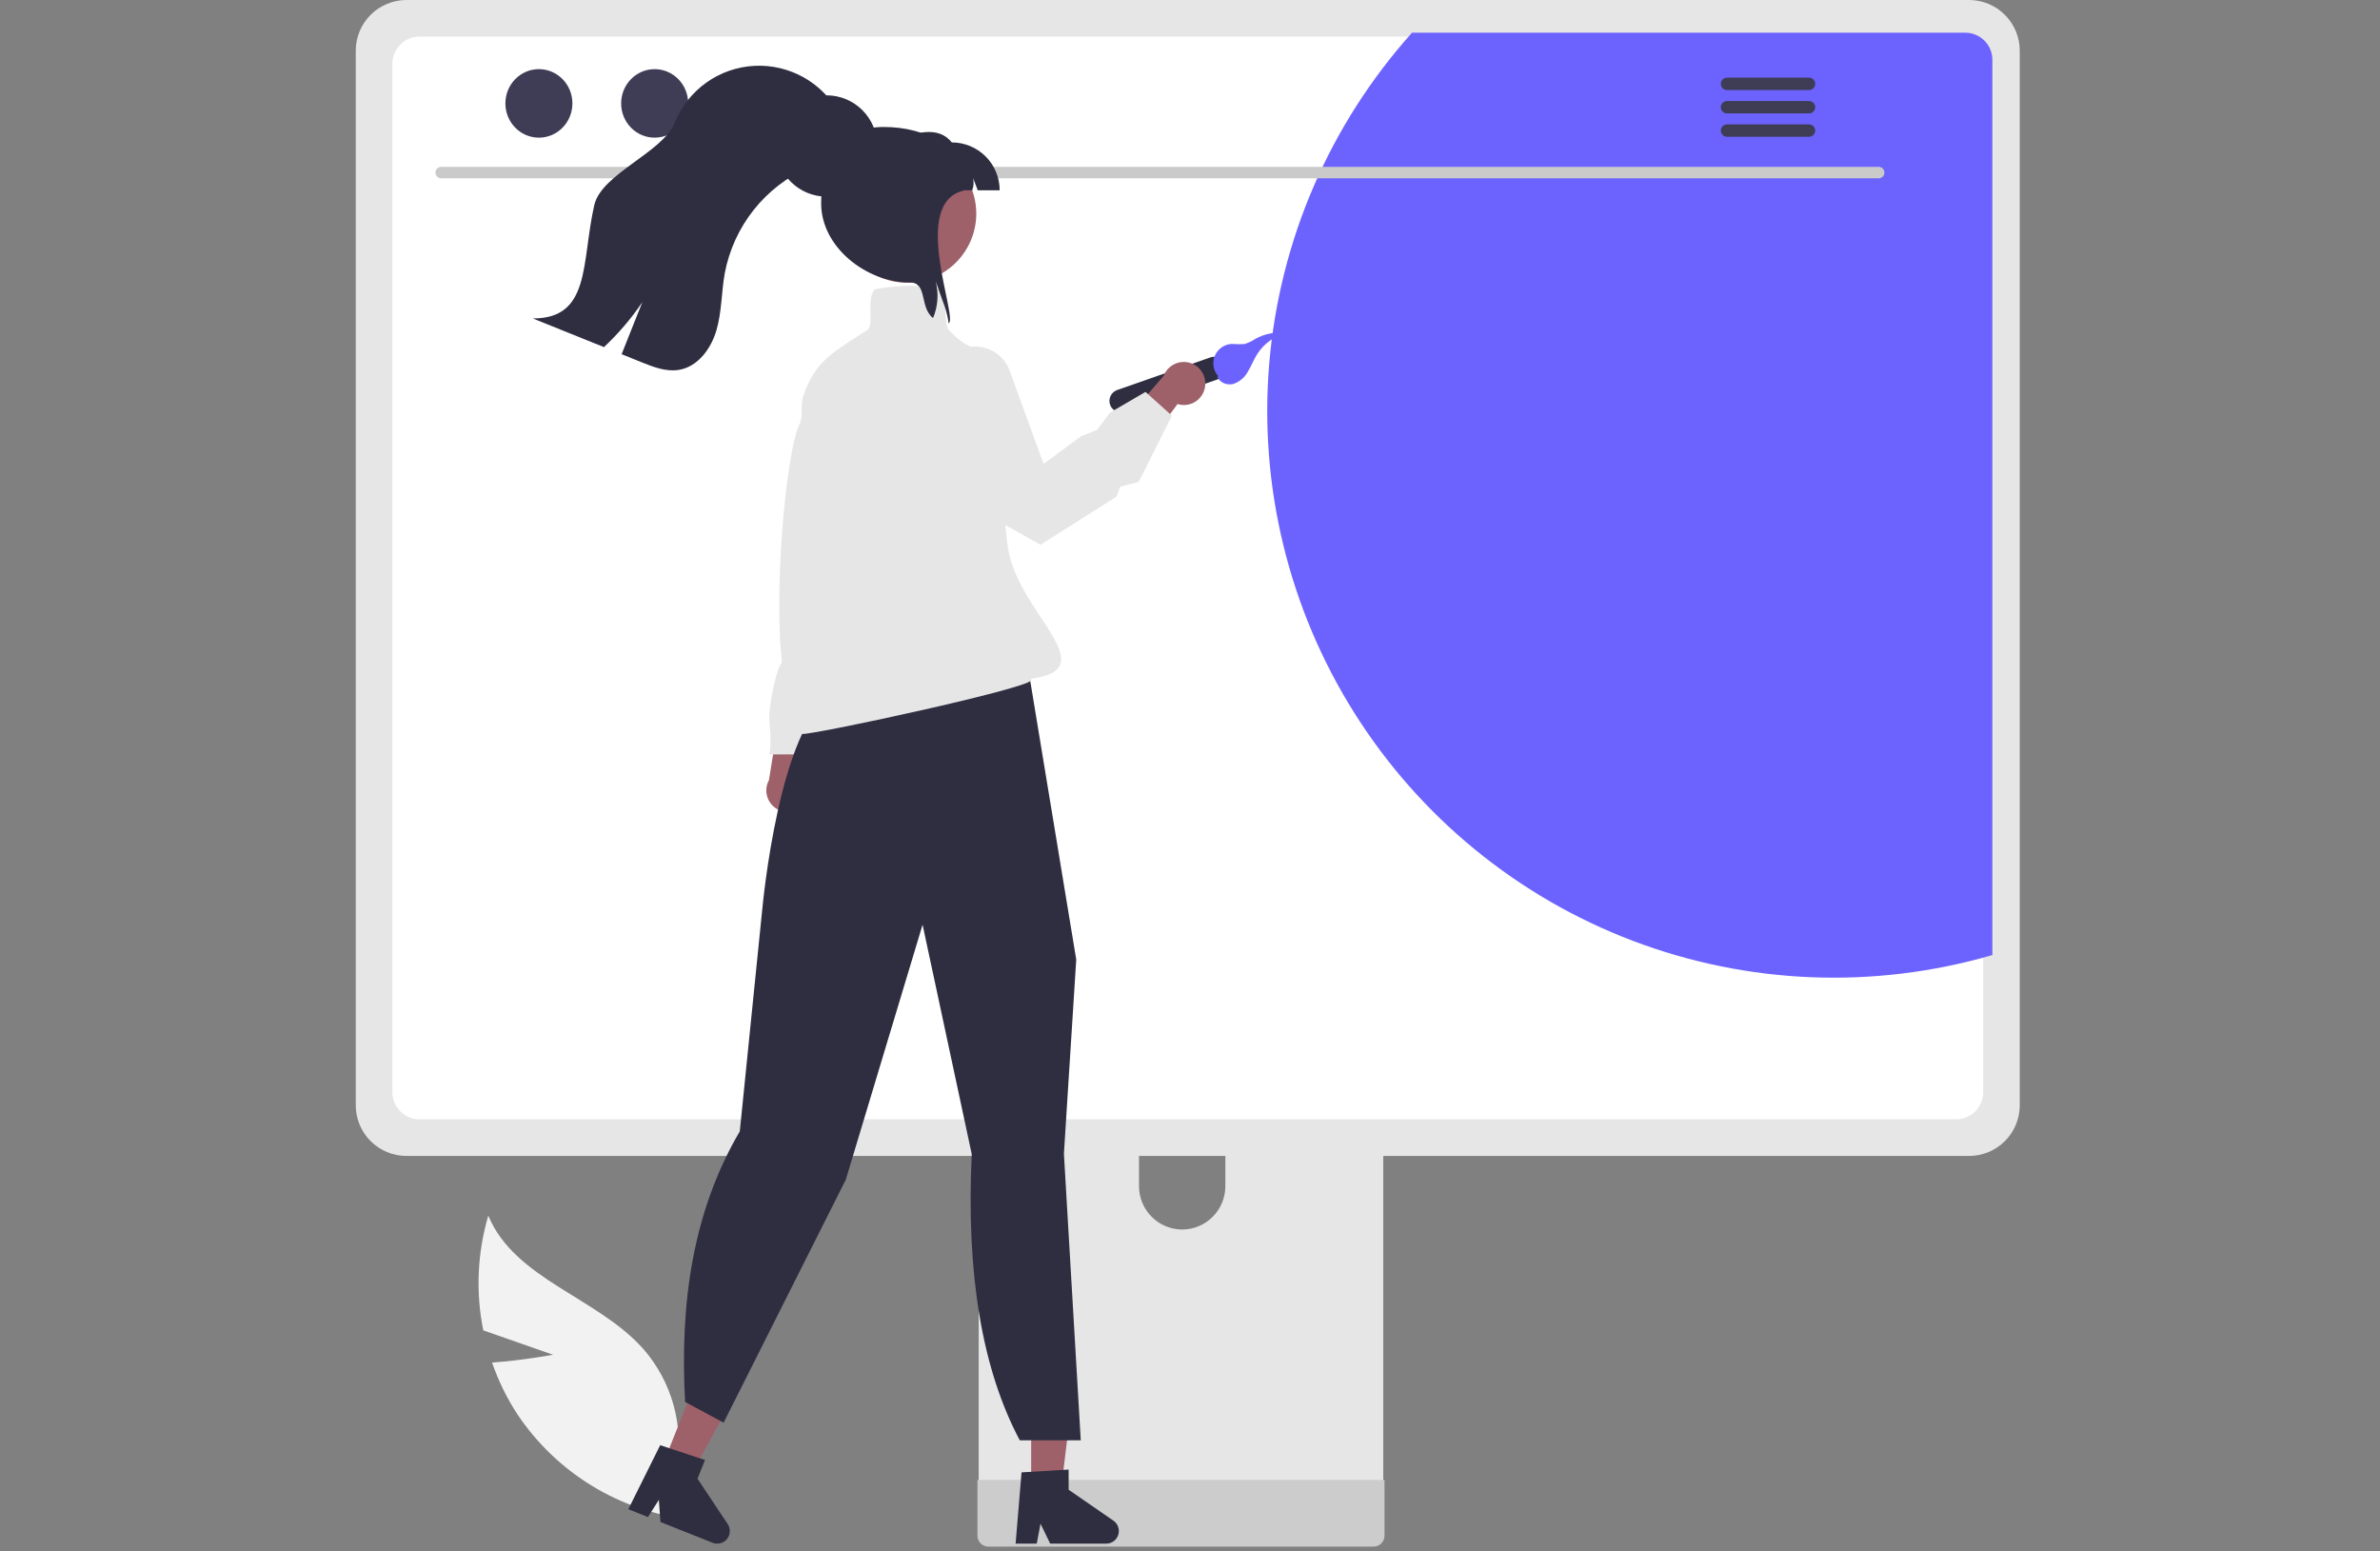 <svg width="752" height="490" viewBox="0 0 752 490" fill="none" xmlns="http://www.w3.org/2000/svg">
<rect x="0" y="0" width="752" height="490" fill="#808080" stroke="none"/>
<g clip-path="url(#clip0_1_34)">
<path d="M174.755 428.004L152.696 420.297C150.268 408.267 150.812 395.827 154.283 384.056C162.651 404.203 188.752 409.836 203.244 426.143C207.725 431.263 210.996 437.327 212.815 443.884C214.635 450.44 214.955 457.322 213.753 464.02L217.977 480.045C207.064 478.794 196.552 475.191 187.165 469.486C177.779 463.78 169.741 456.108 163.605 446.997C160.213 441.852 157.483 436.3 155.479 430.472C165.001 429.797 174.755 428.004 174.755 428.004Z" fill="#F2F2F2"/>
<path d="M430.896 284.768H315.386C313.752 284.77 312.186 285.422 311.032 286.579C309.878 287.736 309.231 289.303 309.232 290.937V473.409H437.066V290.937C437.066 290.127 436.907 289.325 436.597 288.576C436.287 287.827 435.833 287.147 435.26 286.574C434.687 286.001 434.006 285.547 433.258 285.237C432.509 284.927 431.706 284.767 430.896 284.768V284.768ZM373.53 388.446C369.917 388.429 366.458 386.987 363.903 384.432C361.349 381.878 359.907 378.419 359.89 374.806V353.76C359.89 350.142 361.327 346.673 363.885 344.115C366.443 341.557 369.912 340.12 373.53 340.12C377.147 340.12 380.616 341.557 383.174 344.115C385.732 346.673 387.169 350.142 387.169 353.76V374.806C387.153 378.419 385.71 381.878 383.156 384.432C380.602 386.987 377.142 388.429 373.53 388.446V388.446Z" fill="#E6E6E6"/>
<path d="M308.836 467.573V485.178C308.838 486.09 309.201 486.964 309.846 487.609C310.491 488.254 311.365 488.617 312.277 488.619H434.021C434.932 488.615 435.805 488.251 436.449 487.606C437.094 486.962 437.458 486.089 437.462 485.178V467.573H308.836Z" fill="#CCCCCC"/>
<path d="M622.17 0H128.41C124.168 0.007 120.101 1.695 117.102 4.695C114.102 7.694 112.414 11.761 112.407 16.003V349.194C112.411 353.437 114.098 357.505 117.099 360.506C120.099 363.506 124.167 365.193 128.41 365.197H622.17C626.413 365.193 630.481 363.506 633.482 360.506C636.482 357.505 638.169 353.437 638.173 349.194V16.003C638.166 11.761 636.478 7.694 633.478 4.695C630.479 1.695 626.412 0.007 622.17 0V0Z" fill="#E6E6E6"/>
<path d="M618.047 11.554H132.537C130.265 11.56 128.088 12.466 126.483 14.074C124.878 15.683 123.977 17.862 123.977 20.134V345.064C123.979 347.334 124.882 349.509 126.487 351.114C128.092 352.719 130.267 353.622 132.537 353.624H618.047C620.316 353.622 622.492 352.719 624.097 351.114C625.702 349.509 626.604 347.334 626.607 345.064V20.134C626.607 17.862 625.706 15.683 624.101 14.074C622.496 12.466 620.319 11.559 618.047 11.554V11.554Z" fill="white"/>
<path d="M629.526 18.905V301.725C592.17 312.614 552.282 311.036 515.903 297.228C479.524 283.42 448.634 258.136 427.91 225.202C407.186 192.269 397.756 153.48 401.048 114.708C404.341 75.936 420.176 39.293 446.156 10.325H620.966C623.238 10.331 625.416 11.237 627.02 12.846C628.625 14.454 629.526 16.633 629.526 18.905V18.905Z" fill="#6C63FF"/>
<path d="M593.643 56.327H139.35C138.877 56.317 138.428 56.122 138.097 55.785C137.766 55.447 137.581 54.993 137.581 54.52C137.581 54.048 137.766 53.594 138.097 53.257C138.428 52.919 138.877 52.724 139.35 52.714H593.643C594.115 52.724 594.565 52.919 594.896 53.257C595.226 53.594 595.411 54.048 595.411 54.52C595.411 54.993 595.226 55.447 594.896 55.785C594.565 56.122 594.115 56.317 593.643 56.327V56.327Z" fill="#CACACA"/>
<path d="M170.274 43.49C176.121 43.49 180.862 38.644 180.862 32.666C180.862 26.689 176.121 21.843 170.274 21.843C164.427 21.843 159.687 26.689 159.687 32.666C159.687 38.644 164.427 43.49 170.274 43.49Z" fill="#3F3D56"/>
<path d="M206.849 43.49C212.696 43.49 217.437 38.644 217.437 32.666C217.437 26.689 212.696 21.843 206.849 21.843C201.002 21.843 196.262 26.689 196.262 32.666C196.262 38.644 201.002 43.49 206.849 43.49Z" fill="#3F3D56"/>
<path d="M243.424 43.49C249.271 43.49 254.012 38.644 254.012 32.666C254.012 26.689 249.271 21.843 243.424 21.843C237.577 21.843 232.837 26.689 232.837 32.666C232.837 38.644 237.577 43.49 243.424 43.49Z" fill="#3F3D56"/>
<path d="M571.622 24.526H545.641C545.126 24.536 544.635 24.748 544.275 25.116C543.914 25.483 543.712 25.978 543.712 26.493C543.712 27.008 543.914 27.503 544.275 27.87C544.635 28.238 545.126 28.45 545.641 28.46H571.622C572.136 28.45 572.627 28.238 572.987 27.87C573.348 27.503 573.55 27.008 573.55 26.493C573.55 25.978 573.348 25.483 572.987 25.116C572.627 24.748 572.136 24.536 571.622 24.526V24.526Z" fill="#3F3D56"/>
<path d="M571.622 31.91H545.641C545.126 31.92 544.635 32.132 544.275 32.5C543.914 32.868 543.712 33.362 543.712 33.877C543.712 34.392 543.914 34.887 544.275 35.255C544.635 35.623 545.126 35.834 545.641 35.844H571.622C572.136 35.834 572.627 35.623 572.987 35.255C573.348 34.887 573.55 34.392 573.55 33.877C573.55 33.362 573.348 32.868 572.987 32.5C572.627 32.132 572.136 31.92 571.622 31.91V31.91Z" fill="#3F3D56"/>
<path d="M571.622 39.285H545.641C545.126 39.295 544.635 39.507 544.275 39.875C543.914 40.242 543.712 40.737 543.712 41.252C543.712 41.767 543.914 42.261 544.275 42.629C544.635 42.997 545.126 43.209 545.641 43.219H571.622C572.136 43.209 572.627 42.997 572.987 42.629C573.348 42.261 573.55 41.767 573.55 41.252C573.55 40.737 573.348 40.242 572.987 39.875C572.627 39.507 572.136 39.295 571.622 39.285V39.285Z" fill="#3F3D56"/>
<path d="M253.959 254.283C254.628 253.555 255.129 252.69 255.427 251.748C255.725 250.806 255.813 249.809 255.685 248.83C255.556 247.85 255.214 246.91 254.683 246.076C254.152 245.243 253.445 244.536 252.611 244.005L258.151 220.631L246.426 224.914L242.963 246.455C242.164 247.915 241.929 249.616 242.302 251.238C242.674 252.86 243.629 254.288 244.984 255.253C246.34 256.218 248.002 256.652 249.656 256.473C251.31 256.295 252.842 255.515 253.959 254.283H253.959Z" fill="#9E616A"/>
<path d="M282.156 156.33L277.45 168.43C277.45 168.43 279.467 180.531 276.106 183.22C272.745 185.909 274.089 185.909 274.089 187.925C273.973 189.372 273.554 190.778 272.859 192.052C272.165 193.326 271.209 194.439 270.056 195.32C267.367 197.337 255.266 238.343 255.266 238.343H243.166C243.557 235.218 243.557 232.057 243.166 228.932C242.494 224.226 245.183 212.126 246.527 210.109C247.872 208.093 246.527 205.404 246.527 201.37C246.527 197.337 249.216 195.32 249.216 188.598C249.216 181.875 257.283 129.44 256.611 123.39C255.939 117.34 263.333 111.962 263.333 111.962H270.056L282.156 156.33Z" fill="#E6E6E6"/>
<path d="M325.812 471.541H335.127L339.56 435.611H325.812V471.541Z" fill="#9E616A"/>
<path d="M322.772 465.161L337.654 464.272V470.649L351.803 480.42C352.501 480.903 353.028 481.596 353.305 482.399C353.582 483.202 353.595 484.072 353.342 484.883C353.089 485.694 352.584 486.402 351.9 486.906C351.216 487.409 350.389 487.68 349.539 487.68H331.822L328.768 481.373L327.576 487.68H320.896L322.772 465.161Z" fill="#2F2E41"/>
<path d="M209.063 463.627L217.718 467.072L235.125 435.33L222.352 430.245L209.063 463.627Z" fill="#9E616A"/>
<path d="M208.598 456.575L222.754 461.254L220.395 467.178L229.927 481.489C230.398 482.196 230.63 483.035 230.591 483.883C230.551 484.732 230.241 485.545 229.707 486.205C229.172 486.865 228.44 487.336 227.619 487.551C226.797 487.765 225.928 487.712 225.139 487.398L208.678 480.845L208.173 473.856L204.733 479.274L198.526 476.804L208.598 456.575Z" fill="#2F2E41"/>
<path d="M307.036 364.628L291.503 292.14L267.247 372.68L228.84 449.053L228.636 449.459L216.47 442.908C214.753 411.897 218.831 382.838 233.746 357.427L240.809 287.681C241.025 285.298 246.293 229.35 262.975 219.428L267.86 208.288L316.45 196.288L316.627 196.487C321.299 201.739 324.386 208.208 325.528 215.144L340.047 303.101L340.055 303.15L336.162 364.51L341.487 455.035H322.219C310.299 432.607 305.238 402.471 307.036 364.628Z" fill="#2F2E41"/>
<path d="M352.98 123.219L382.437 112.914C383.35 112.598 384.351 112.657 385.221 113.078C386.091 113.499 386.758 114.247 387.077 115.159C387.397 116.072 387.341 117.073 386.923 117.944C386.506 118.816 385.759 119.486 384.848 119.808L355.392 130.113C354.479 130.429 353.478 130.37 352.608 129.949C351.738 129.529 351.07 128.78 350.751 127.868C350.432 126.956 350.488 125.955 350.905 125.083C351.323 124.212 352.069 123.542 352.98 123.219V123.219Z" fill="#2F2E41"/>
<path d="M384.63 118.87C385.207 120.865 387.693 121.834 389.7 121.302C391.686 120.622 393.337 119.209 394.317 117.352C395.396 115.578 396.136 113.613 397.246 111.858C399.375 108.523 402.706 106.135 406.548 105.188C403.125 104.737 399.647 105.396 396.625 107.068C395.562 107.797 394.388 108.351 393.149 108.706C391.826 108.776 390.501 108.759 389.181 108.654C388.015 108.714 386.891 109.105 385.94 109.782C384.989 110.46 384.252 111.395 383.815 112.477C383.378 113.56 383.259 114.745 383.474 115.892C383.688 117.04 384.225 118.102 385.023 118.954" fill="#6C63FF"/>
<path d="M380.778 122.043C380.654 123.023 380.317 123.965 379.79 124.801C379.263 125.637 378.559 126.347 377.728 126.881C376.897 127.416 375.958 127.762 374.979 127.894C374 128.027 373.003 127.943 372.06 127.649L357.786 146.971L353.487 135.251L367.701 118.699C368.3 117.147 369.448 115.869 370.927 115.106C372.405 114.344 374.113 114.15 375.725 114.562C377.337 114.975 378.741 115.964 379.673 117.342C380.604 118.721 380.998 120.394 380.778 122.043V122.043Z" fill="#9E616A"/>
<path d="M253.538 231.888C252.23 231.888 251.486 231.631 251.199 231.081C250.776 230.274 251.509 229.219 252.358 227.996C252.949 227.145 254.678 225.451 253.828 225.348C240.938 223.774 247.126 144.304 252.712 133.799C253.847 131.665 252.646 128.39 253.924 124.768C257.415 114.876 262.181 111.836 271.675 105.781C272.446 105.289 273.248 104.775 274.082 104.24C275.162 103.546 275.101 101.247 275.038 98.812C274.967 96.105 274.894 93.306 276.22 91.557L276.306 91.443L276.445 91.41C279.652 90.669 290.439 89.293 296.827 91.421L296.915 91.451L296.981 91.516C298.498 93.033 298.636 95.973 298.77 98.815C298.88 101.148 298.983 103.351 299.842 104.309C306.405 111.624 313.848 111.482 313.924 111.48L314.293 111.469L314.329 111.836C318.931 120.594 315.328 153.121 318.526 173.325C321.776 193.852 349.526 211.325 325.764 214.428C325.815 214.507 325.844 214.598 325.847 214.692C325.85 214.786 325.827 214.879 325.78 214.961C324.345 217.644 258.47 231.888 253.538 231.888Z" fill="#E6E6E6"/>
<path d="M328.758 172.108L315.926 164.89C293.551 149.381 288.039 137.065 287.35 129.46C286.615 121.346 290.938 116.908 291.123 116.724L291.222 116.65L302.789 110.74C304.259 109.99 305.871 109.56 307.519 109.48C309.167 109.399 310.813 109.67 312.348 110.274C313.883 110.878 315.273 111.802 316.424 112.984C317.575 114.165 318.462 115.578 319.026 117.129L329.725 146.554L341.587 137.805L346.646 135.811L350.728 130.353L361.94 123.814L370.268 131.31L359.794 152.258L353.975 153.74L352.741 156.918L352.631 156.989L328.758 172.108Z" fill="#E6E6E6"/>
<path d="M305.792 77.964C303.41 82.319 299.616 85.733 295.035 87.644C290.454 89.555 285.359 89.849 280.589 88.477C275.818 87.105 271.658 84.15 268.791 80.097C265.925 76.045 264.524 71.137 264.82 66.182C265.115 61.227 267.09 56.521 270.417 52.838C273.745 49.155 278.227 46.715 283.127 45.92C288.027 45.125 293.051 46.023 297.372 48.465C301.694 50.906 305.055 54.747 306.902 59.354C307.002 59.604 307.092 59.854 307.182 60.114C308.226 63.019 308.642 66.111 308.402 69.188C308.163 72.265 307.273 75.257 305.792 77.964Z" fill="#9E616A"/>
<path d="M308.931 60.114C307.991 57.484 308.401 58.854 307.451 56.234C307.757 57.525 307.663 58.878 307.181 60.114H281.171V44.994C288.792 41.974 296.241 39.404 300.741 44.994C304.751 44.994 308.597 46.587 311.433 49.423C314.268 52.258 315.861 56.104 315.862 60.114H308.931Z" fill="#2F2E41"/>
<path d="M299.711 102.144C299.691 101.864 299.662 101.574 299.622 101.294C299.272 99.24 298.706 97.229 297.932 95.294C297.182 93.184 296.421 91.064 295.661 88.954C296.64 92.784 296.342 96.829 294.812 100.474C290.422 97.054 293.192 89.234 287.452 89.234C273.652 89.234 259.452 78.044 259.452 64.234C259.452 50.434 265.372 40.114 279.172 40.114C292.982 40.114 304.182 46.434 304.452 60.234C287.452 64.234 302.921 100.744 299.711 102.144Z" fill="#2F2E41"/>
<path d="M261.176 62.119C270.012 62.119 277.176 54.956 277.176 46.119C277.176 37.282 270.012 30.119 261.176 30.119C252.339 30.119 245.176 37.282 245.176 46.119C245.176 54.956 252.339 62.119 261.176 62.119Z" fill="#2F2E41"/>
<path d="M266.541 46.741C263.801 49.931 259.511 51.171 255.641 52.831C248.811 55.827 242.815 60.444 238.173 66.282C233.531 72.119 230.382 79.001 229.001 86.331C227.931 92.301 228.071 98.481 226.381 104.301C224.701 110.121 220.541 115.831 214.571 116.841C210.531 117.531 206.481 115.971 202.681 114.431C200.591 113.591 198.501 112.747 196.411 111.901C198.591 106.431 200.768 100.961 202.941 95.491C199.448 100.653 195.386 105.406 190.831 109.661C183.341 106.641 175.844 103.621 168.341 100.601C186.801 100.671 183.651 82.751 187.781 64.771C190.051 54.891 209.381 48.201 213.171 38.801C215.219 33.702 218.685 29.297 223.158 26.107C227.632 22.916 232.925 21.075 238.413 20.799C243.9 20.523 249.352 21.825 254.122 24.551C258.893 27.277 262.783 31.313 265.331 36.181C269.121 37.691 269.231 43.591 266.541 46.741Z" fill="#2F2E41"/>
</g>
<defs>
<clipPath id="clip0_1_34">
<rect width="751.131" height="489.52" fill="white"/>
</clipPath>
</defs>
</svg>
